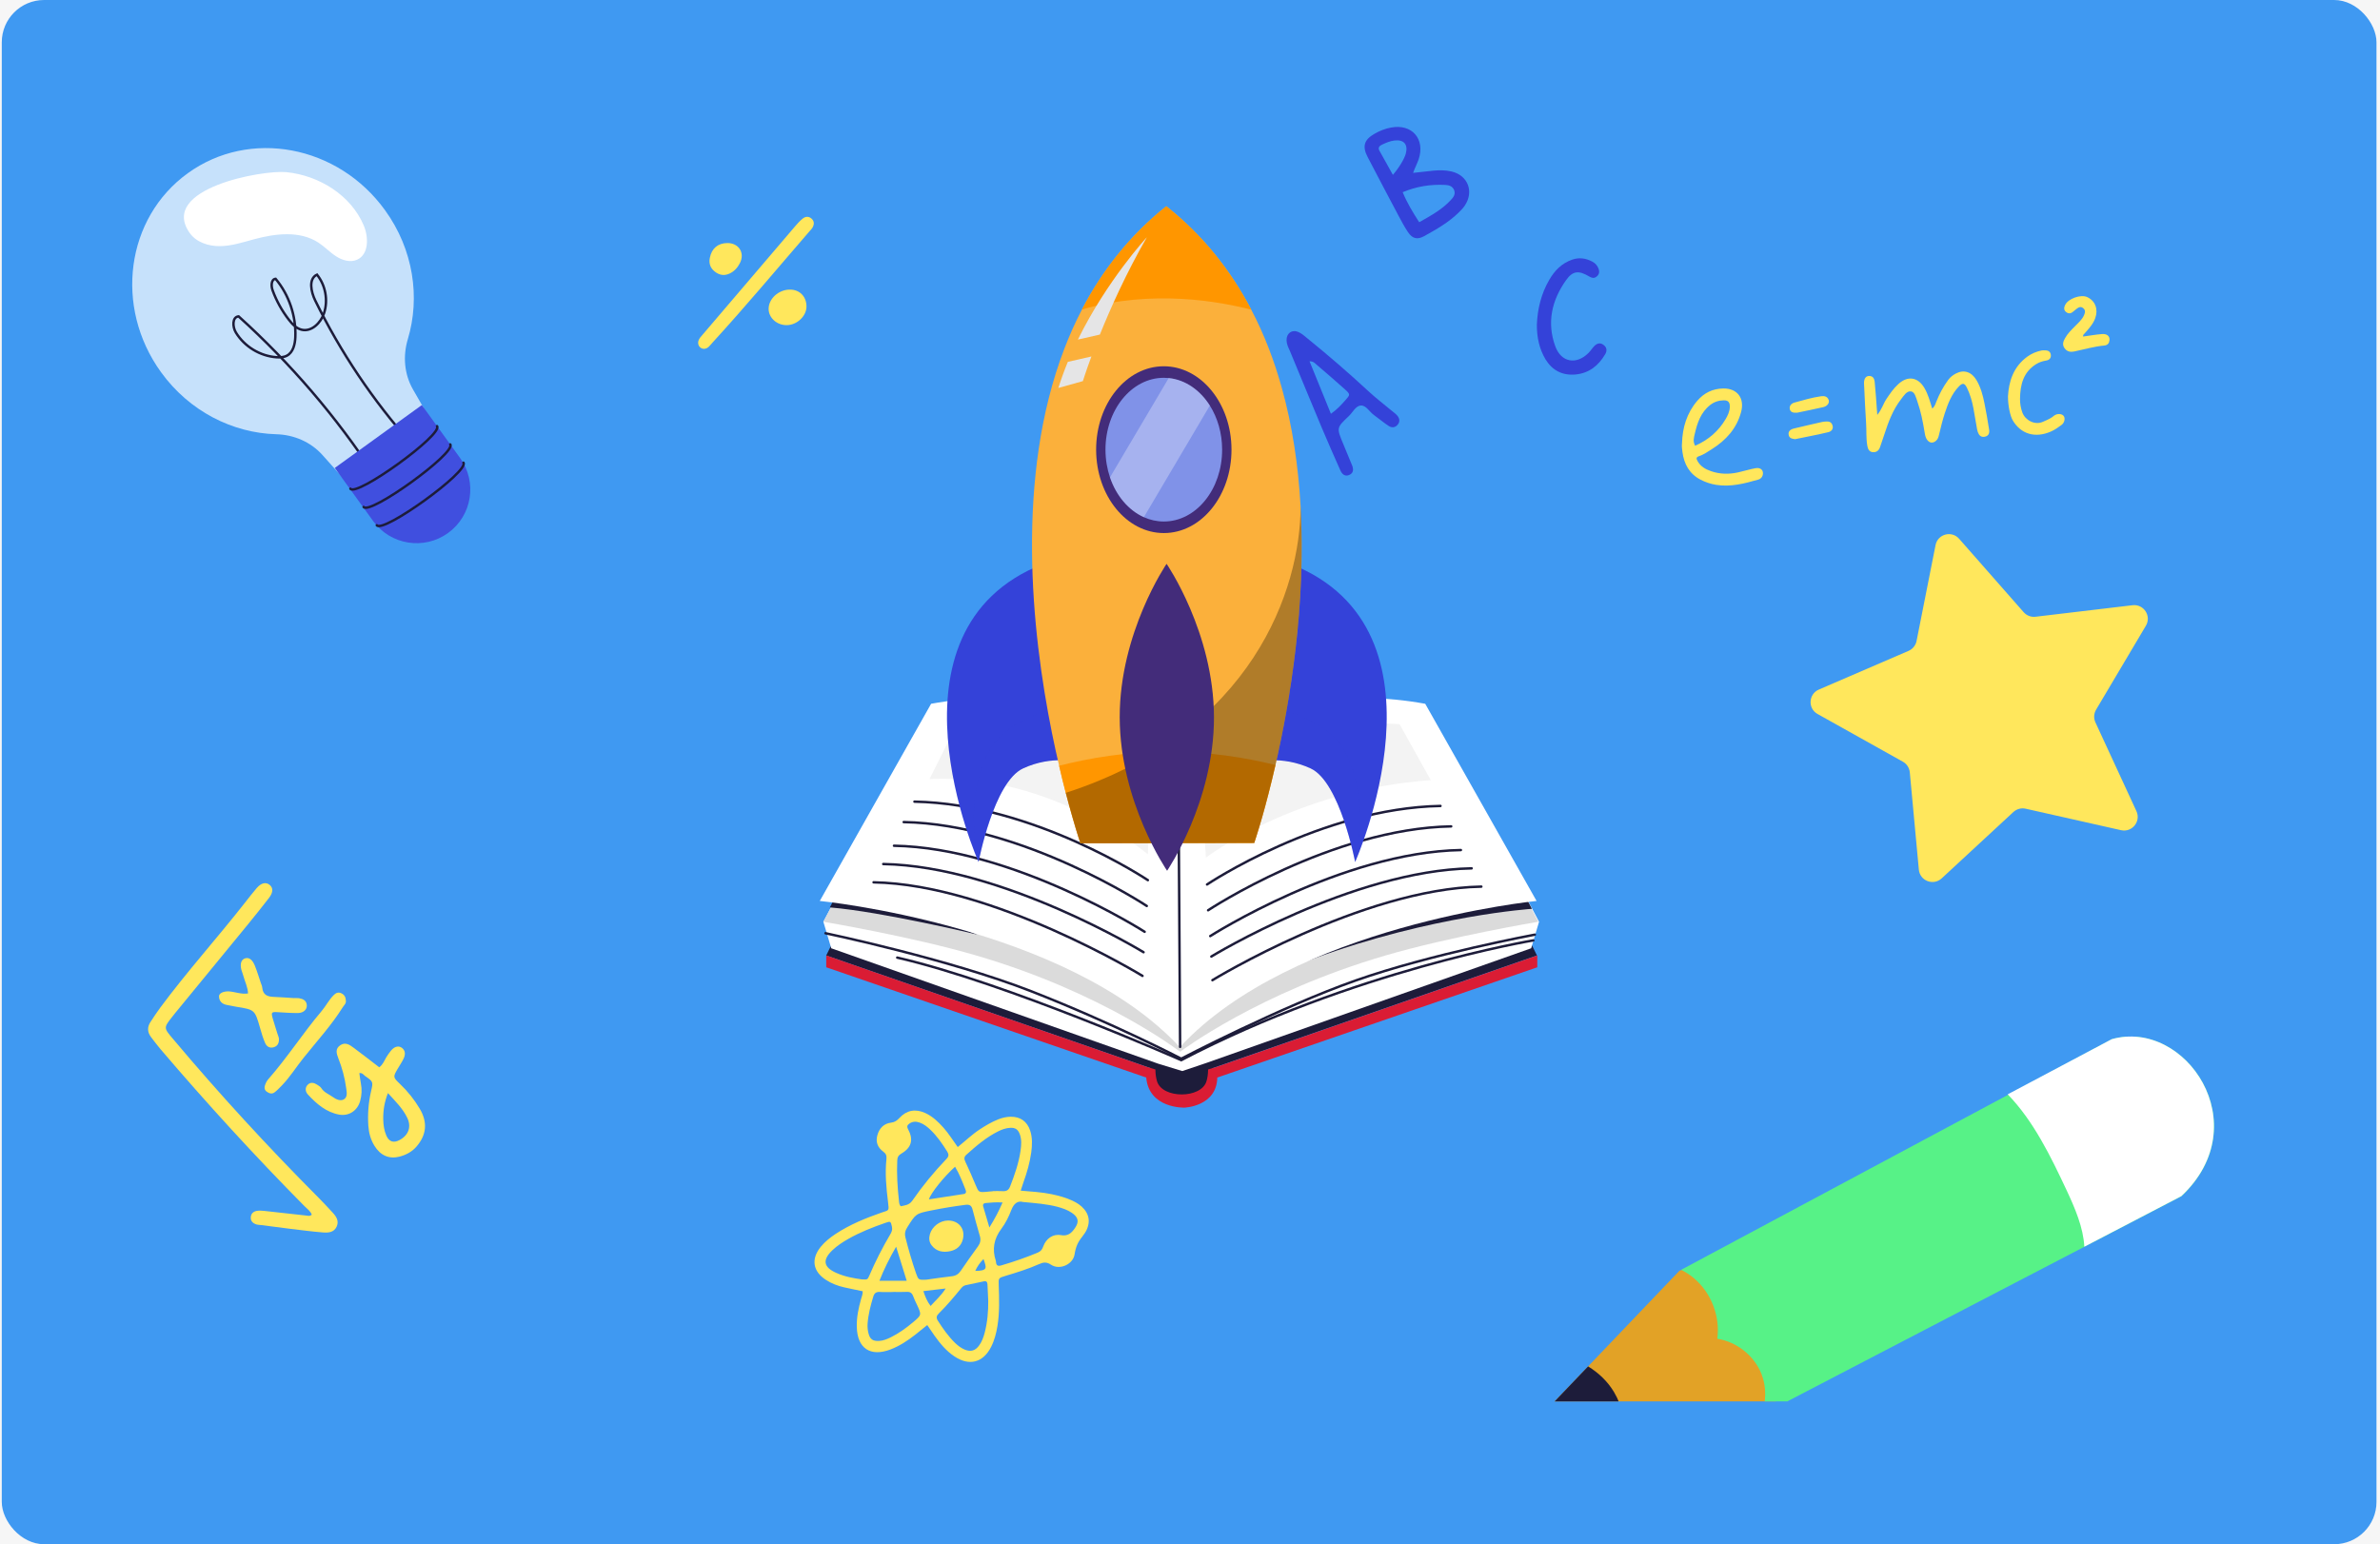 <svg width="450" height="292" viewBox="0 0 450 292" fill="none" xmlns="http://www.w3.org/2000/svg">
<rect width="450" height="292" fill="#A8A8A8"/>
<rect width="1487.33" height="822" transform="translate(-780 -1451)" fill="white"/>
<rect width="1488" height="2769" transform="translate(-780.336 -1451)" fill="white"/>
<rect width="1488.33" height="1853" transform="translate(-785 -788.32)" fill="white"/>
<g clip-path="url(#clip0_3438_597)">
<rect width="1498" height="1418" transform="translate(-790 -100)" fill="#F6F6F6"/>
<rect x="0.336" width="449" height="292" rx="8" fill="#3F99F2"/>
<path d="M268.222 135.113L222.535 148.414L178.593 135.113L156.221 180.669L217.594 201.996C217.62 203.905 218.351 207.277 222.528 207.687C222.528 207.687 229.243 208.528 229.224 201.996L290.597 180.669L268.222 135.113Z" fill="#1D1C3A"/>
<path d="M229.937 201.774L228.423 202.227C228.423 202.253 228.423 202.275 228.42 202.3C228.412 203.119 228.303 203.832 228.116 204.458C227.125 207.782 219.752 207.782 218.764 204.458C218.578 203.832 218.465 203.116 218.461 202.3C218.461 202.275 218.457 202.253 218.457 202.227L216.943 201.774L156.221 180.669V182.907L216.724 203.756C217.239 209.651 223.914 209.446 223.95 209.446C223.95 209.446 230.051 209.241 230.161 203.756L290.663 182.907V180.669L229.937 201.774Z" fill="#DA1C34"/>
<path d="M288.561 169.687L269.85 134.163L223.882 146.637H222.799L176.831 134.163L158.12 169.687L155.677 174.295L157.169 179.312L218.999 201.141L223.542 202.531L228.179 200.966L289.508 179.312L291 174.295L288.561 169.687Z" fill="white"/>
<path d="M156.086 176.467C156.086 176.467 179.409 181.349 195.004 187.449C210.598 193.549 223.344 200.193 223.344 200.193C223.344 200.193 242.055 190.433 256.293 185.415C270.53 180.398 290.192 176.737 290.192 176.737" stroke="#1D1C3A" stroke-width="0.463" stroke-miterlimit="10" stroke-linecap="round"/>
<path d="M269.715 134.163L223.746 146.842V146.772L176.831 134.163L155.677 174.295C155.677 174.295 172.303 177.089 184.559 180.669C208.693 187.72 223.066 198.837 223.066 198.837H223.202C223.202 198.837 237.845 187.72 261.98 180.669C274.235 177.089 290.861 174.295 290.861 174.295L269.715 134.163Z" fill="#DBDBDB"/>
<path d="M156.898 171.585L159.338 166.974L184.829 176.734C184.832 176.738 166.798 172.397 156.898 171.585Z" fill="#1D1C3A"/>
<path d="M287.339 167.383L289.644 171.855C289.644 171.855 270.798 173.077 248.558 181.21C226.321 189.347 248.963 180.259 248.963 180.259L287.339 167.383Z" fill="#1D1C3A"/>
<path d="M290.528 170.363L269.477 133.08C239.271 127.587 222.799 144.874 222.799 144.874H222.729C222.729 144.874 206.253 127.587 176.051 133.077L155 170.363C155 170.363 201.667 174.971 223.059 198.007L223.128 197.959C244.52 174.927 290.528 170.363 290.528 170.363Z" fill="white"/>
<path d="M222.799 144.874L223.132 197.959" stroke="#1D1C3A" stroke-width="0.463" stroke-miterlimit="10" stroke-linecap="round"/>
<path d="M289.918 177.82C289.918 177.82 255.748 183.514 223.341 200.465C223.341 200.465 190.257 185.822 169.644 181.075" stroke="#1D1C3A" stroke-width="0.463" stroke-miterlimit="10" stroke-linecap="round"/>
<path d="M227.001 147.723L228.018 162.165C228.018 162.165 244.695 149.351 270.526 147.522L264.627 136.946C264.627 136.943 243.883 134.909 227.001 147.723Z" fill="#F3F3F3"/>
<path d="M217.035 161.55C217.035 161.55 198.932 146.092 175.748 147.314L180.832 137.143C180.832 137.143 198.731 133.688 217.441 147.109L217.035 161.55Z" fill="#F3F3F3"/>
<path d="M228.222 167.248C228.222 167.248 249.781 152.806 272.358 152.4" stroke="#1D1C3A" stroke-width="0.463" stroke-miterlimit="10" stroke-linecap="round"/>
<path d="M228.423 172.126C228.423 172.126 251.811 156.668 274.387 156.262" stroke="#1D1C3A" stroke-width="0.463" stroke-miterlimit="10" stroke-linecap="round"/>
<path d="M228.828 177.008C228.828 177.008 253.643 161.144 276.22 160.738" stroke="#1D1C3A" stroke-width="0.463" stroke-miterlimit="10" stroke-linecap="round"/>
<path d="M229.033 180.874C229.033 180.874 255.677 164.604 278.253 164.198" stroke="#1D1C3A" stroke-width="0.463" stroke-miterlimit="10" stroke-linecap="round"/>
<path d="M229.238 185.346C229.238 185.346 257.509 168.059 280.085 167.653" stroke="#1D1C3A" stroke-width="0.463" stroke-miterlimit="10" stroke-linecap="round"/>
<path d="M217.034 166.432C217.034 166.432 195.474 151.995 172.898 151.585" stroke="#1D1C3A" stroke-width="0.463" stroke-miterlimit="10" stroke-linecap="round"/>
<path d="M216.83 171.314C216.83 171.314 193.441 155.856 170.865 155.45" stroke="#1D1C3A" stroke-width="0.463" stroke-miterlimit="10" stroke-linecap="round"/>
<path d="M216.424 176.193C216.424 176.193 191.61 160.329 169.033 159.923" stroke="#1D1C3A" stroke-width="0.463" stroke-miterlimit="10" stroke-linecap="round"/>
<path d="M216.218 180.059C216.218 180.059 189.575 163.789 166.999 163.383" stroke="#1D1C3A" stroke-width="0.463" stroke-miterlimit="10" stroke-linecap="round"/>
<path d="M216.018 184.534C216.018 184.534 187.747 167.248 165.171 166.842" stroke="#1D1C3A" stroke-width="0.463" stroke-miterlimit="10" stroke-linecap="round"/>
<g clip-path="url(#clip1_3438_597)">
<path d="M347.476 255.952L331.259 268.461L297.189 273.939C292.694 274.668 289.85 269.284 292.995 265.991L317.551 240.277L337.93 234.007L347.476 255.952Z" fill="#E2A226"/>
<path d="M320.283 241.702C323.555 244.457 325.27 248.922 324.698 253.15C328.368 253.72 331.655 256.332 333.037 259.768C334.022 262.238 333.974 265.057 333.037 267.542L412.455 226.201C426.909 212.631 413.218 192.602 399.304 196.513L317.853 240.119C318.726 240.546 319.536 241.069 320.283 241.702Z" fill="#57F287"/>
<path d="M297.189 273.939L307.084 272.34C307.434 269.189 306.782 265.912 305.146 263.188C303.955 261.209 302.24 259.578 300.27 258.375L292.995 265.991C289.85 269.284 292.694 274.668 297.189 273.939Z" fill="#1D1C3A"/>
<path d="M379.608 206.932C384.484 211.951 387.724 218.633 390.742 225.061C392.315 228.418 393.919 232.139 394.094 235.749L412.439 226.185C426.893 212.616 413.202 192.586 399.288 196.497L379.608 206.932Z" fill="white"/>
</g>
<path d="M370.426 101.882L382.626 115.762C383.186 116.402 384.026 116.722 384.866 116.622L403.216 114.442C405.336 114.192 406.826 116.482 405.736 118.322L396.316 134.202C395.886 134.932 395.836 135.832 396.196 136.602L403.946 153.382C404.846 155.322 403.126 157.452 401.036 156.982L383.006 152.922C382.176 152.732 381.316 152.972 380.686 153.542L367.126 166.092C365.556 167.542 363.006 166.562 362.806 164.442L361.096 146.042C361.016 145.202 360.526 144.442 359.786 144.032L343.656 135.012C341.786 133.972 341.936 131.242 343.896 130.392L360.866 123.072C361.646 122.732 362.206 122.042 362.376 121.202L365.966 103.072C366.376 100.982 369.016 100.272 370.426 101.882Z" fill="#FFE75C"/>
<path opacity="0.7" d="M72.811 39.761C63.911 27.431 47.211 24.291 35.511 32.752C23.801 41.202 21.531 58.041 30.441 70.371C35.801 77.791 44.001 81.882 52.231 82.112C55.561 82.201 58.731 83.552 60.961 86.031L64.421 89.901C67.861 93.751 73.661 94.371 77.841 91.352C82.031 88.332 83.251 82.632 80.681 78.151L78.091 73.651C76.431 70.761 76.151 67.332 77.111 64.132C79.481 56.252 78.181 47.191 72.811 39.761Z" fill="white"/>
<path d="M70.851 89.872C63.601 78.812 54.921 68.682 45.111 59.822C43.881 59.942 43.951 61.812 44.591 62.862C46.211 65.532 49.171 67.332 52.281 67.552C52.951 67.602 53.661 67.572 54.251 67.252C55.431 66.622 55.781 65.102 55.841 63.762C56.011 59.792 54.661 55.772 52.111 52.722C51.251 52.812 51.241 54.082 51.541 54.892C52.271 56.892 53.311 58.772 54.621 60.462C55.251 61.282 56.011 62.092 57.011 62.342C58.891 62.812 60.671 61.052 61.271 59.212C62.071 56.772 61.551 53.932 59.931 51.932C58.281 52.722 58.801 55.182 59.601 56.822C64.391 66.602 70.521 75.732 77.761 83.872" stroke="#1D1C3A" stroke-width="0.463" stroke-miterlimit="10" stroke-linecap="round"/>
<path d="M84.711 100.792C80.171 104.072 73.821 103.052 70.541 98.512L63.301 88.482L79.761 76.592L87.001 86.622C90.281 91.172 89.261 97.512 84.711 100.792Z" fill="#404FDF"/>
<path d="M66.251 92.411C67.411 94.011 83.791 82.181 82.631 80.581" stroke="#1D1C3A" stroke-width="0.463" stroke-miterlimit="10" stroke-linecap="round"/>
<path d="M68.751 95.861C69.911 97.461 86.291 85.631 85.131 84.031" stroke="#1D1C3A" stroke-width="0.463" stroke-miterlimit="10" stroke-linecap="round"/>
<path d="M71.241 99.321C72.401 100.921 88.781 89.091 87.621 87.491" stroke="#1D1C3A" stroke-width="0.463" stroke-miterlimit="10" stroke-linecap="round"/>
<path d="M54.141 32.552C60.331 33.172 66.371 36.912 68.781 42.652C69.721 44.892 69.741 48.102 67.531 49.102C66.251 49.682 64.721 49.232 63.541 48.462C62.361 47.702 61.391 46.652 60.211 45.882C56.691 43.582 52.061 44.152 48.001 45.252C45.891 45.822 43.781 46.522 41.591 46.542C39.401 46.572 37.071 45.802 35.831 44.002C30.041 35.642 49.661 32.102 54.141 32.552Z" fill="white"/>
<path d="M181.085 216.901C182.566 215.709 183.805 214.504 185.262 213.552C186.381 212.817 187.524 212.143 188.776 211.649C189.522 211.359 190.293 211.179 191.087 211.167C192.916 211.143 194.204 212.046 194.782 213.793C195.227 215.142 195.167 216.528 194.986 217.913C194.71 219.889 194.156 221.781 193.482 223.648C193.314 224.106 193.181 224.564 192.989 225.142C195.011 225.323 196.924 225.419 198.802 225.805C200.162 226.094 201.498 226.443 202.761 227.034C203.616 227.431 204.41 227.937 205.024 228.684C205.915 229.781 206.083 230.997 205.566 232.311C205.349 232.865 205.012 233.359 204.639 233.829C203.785 234.889 203.399 235.768 203.171 237.226C202.87 239.069 200.378 240.238 198.73 239.154C197.887 238.588 197.261 238.672 196.443 239.045C194.409 239.949 192.278 240.612 190.148 241.25C188.776 241.66 188.788 241.66 188.836 243.021C188.92 245.599 189.017 248.166 188.596 250.732C188.367 252.105 188.03 253.443 187.392 254.695C185.875 257.671 183.276 258.358 180.483 256.503C178.931 255.479 177.763 254.069 176.692 252.563C176.247 251.925 175.802 251.274 175.32 250.563C174.526 251.202 173.804 251.792 173.07 252.37C171.625 253.503 170.097 254.515 168.364 255.177C164.56 256.623 162.093 254.961 161.997 250.913C161.949 249.105 162.322 247.37 162.803 245.648C162.936 245.178 163.14 244.72 163.116 244.166C161.937 243.913 160.781 243.696 159.626 243.431C158.41 243.154 157.255 242.72 156.208 242.045C153.68 240.431 153.295 238.082 155.197 235.744C155.991 234.78 156.966 234.009 158.001 233.323C160.709 231.54 163.682 230.335 166.727 229.275C168.099 228.805 168.123 229.046 167.906 227.299C167.569 224.6 167.317 221.877 167.605 219.142C167.666 218.528 167.521 218.142 167.004 217.769C165.944 216.998 165.523 215.938 165.896 214.636C166.269 213.335 167.112 212.456 168.472 212.287C169.182 212.203 169.603 211.89 170.061 211.396C171.421 209.926 173.094 209.625 174.923 210.456C176.307 211.082 177.378 212.106 178.377 213.227C179.376 214.335 180.134 215.6 181.085 216.901ZM175.104 241.985C176.716 241.768 178.329 241.503 179.954 241.334C180.712 241.25 181.23 240.925 181.651 240.31C182.71 238.756 183.793 237.214 184.901 235.696C185.346 235.082 185.49 234.479 185.274 233.744C184.804 232.082 184.311 230.419 183.89 228.732C183.697 227.961 183.348 227.72 182.53 227.829C180.375 228.106 178.221 228.455 176.09 228.889C173.142 229.479 173.166 229.504 171.541 232.082C171.144 232.708 171.011 233.274 171.204 234.021C171.77 236.274 172.42 238.503 173.178 240.708C173.647 242.033 173.659 242.033 175.104 241.985ZM193.398 227.287C192.459 227.022 191.701 227.528 191.207 228.829C190.738 230.07 190.124 231.299 189.33 232.359C187.91 234.25 187.56 236.238 188.295 238.443C188.307 238.491 188.307 238.539 188.319 238.588C188.355 239.322 188.68 239.479 189.378 239.262C191.701 238.576 193.988 237.792 196.226 236.853C196.768 236.624 197.045 236.286 197.249 235.708C197.767 234.226 199.079 233.287 200.571 233.552C201.919 233.805 202.605 233.154 203.243 232.226C204.073 231.034 203.905 230.19 202.677 229.347C201.847 228.781 200.908 228.467 199.957 228.202C197.935 227.672 195.865 227.516 193.398 227.287ZM187.705 225.263C187.705 225.251 187.705 225.239 187.705 225.227C188.343 225.227 188.993 225.202 189.631 225.239C190.305 225.275 190.714 225.034 190.979 224.371C191.845 222.154 192.627 219.925 192.964 217.564C193.109 216.54 193.193 215.492 192.82 214.48C192.483 213.564 191.978 213.227 191.027 213.263C190.22 213.299 189.474 213.564 188.764 213.914C186.477 215.046 184.576 216.685 182.698 218.371C182.241 218.781 182.289 219.166 182.53 219.685C183.204 221.118 183.841 222.564 184.443 224.022C185.057 225.48 185.033 225.492 186.682 225.347C187.019 225.299 187.356 225.287 187.705 225.263ZM170.301 228.094C171.108 227.937 171.914 227.865 172.48 227.058C174.43 224.251 176.584 221.612 178.955 219.142C179.436 218.648 179.412 218.251 179.075 217.721C178.149 216.251 177.174 214.829 175.91 213.624C175.332 213.082 174.718 212.576 173.96 212.299C173.286 212.046 172.612 212.01 171.974 212.444C171.553 212.733 171.409 212.998 171.697 213.528C172.757 215.504 172.359 216.998 170.434 218.13C169.88 218.456 169.675 218.805 169.651 219.407C169.531 221.986 169.688 224.552 169.976 227.106C170.012 227.455 170.037 227.805 170.301 228.094ZM186.85 245.961C186.802 244.925 186.766 243.889 186.706 242.852C186.682 242.455 186.513 242.19 186.056 242.286C184.901 242.527 183.745 242.792 182.59 243.021C182.168 243.105 181.904 243.383 181.651 243.696C180.339 245.298 179.003 246.889 177.523 248.346C177.053 248.804 176.969 249.166 177.33 249.744C178.293 251.238 179.304 252.696 180.592 253.949C181.133 254.467 181.723 254.912 182.409 255.202C183.529 255.671 184.407 255.418 185.129 254.418C185.659 253.696 185.96 252.852 186.188 251.985C186.694 250.009 186.874 247.997 186.85 245.961ZM162.972 241.925C164.007 241.973 164.031 241.985 164.368 241.202C165.523 238.515 166.847 235.913 168.328 233.407C168.592 232.973 168.761 232.54 168.652 232.009C168.436 230.913 168.352 230.901 167.425 231.226C164.994 232.07 162.599 233.009 160.36 234.286C159.289 234.901 158.254 235.576 157.351 236.443C155.461 238.262 155.702 239.624 158.121 240.696C159.734 241.419 161.443 241.72 162.972 241.925ZM168.929 244.298V244.31C168.087 244.31 167.244 244.358 166.402 244.298C165.68 244.25 165.319 244.503 165.114 245.19C164.608 246.852 164.175 248.527 164.043 250.262C163.995 250.912 164.055 251.551 164.223 252.178C164.512 253.25 165.042 253.611 166.173 253.563C166.98 253.527 167.714 253.226 168.424 252.876C169.94 252.129 171.3 251.141 172.6 250.057C174.273 248.647 174.273 248.647 173.382 246.732C173.13 246.19 172.853 245.66 172.66 245.105C172.444 244.503 172.095 244.25 171.445 244.286C170.614 244.334 169.772 244.298 168.929 244.298ZM180.58 220.624C178.498 222.48 175.994 225.6 175.633 226.793C177.848 226.455 180.026 226.118 182.205 225.781C182.674 225.708 182.722 225.383 182.578 225.01C182 223.564 181.458 222.094 180.58 220.624ZM171.433 242.178C170.759 239.997 170.133 238.021 169.435 235.744C168.159 237.961 167.16 239.961 166.281 242.178C168.063 242.178 169.627 242.178 171.433 242.178ZM189.558 227.383C188.367 227.299 187.404 227.395 186.429 227.479C186.02 227.516 185.767 227.684 185.9 228.142C186.249 229.347 186.61 230.552 187.067 232.106C188.09 230.467 188.824 229.07 189.558 227.383ZM174.586 244.142C174.935 245.19 175.284 246.081 175.958 246.949C176.897 245.889 177.932 245.021 178.799 243.648C177.246 243.828 175.994 243.973 174.586 244.142ZM184.395 240.322C186.778 240.286 186.562 239.804 185.96 238.069C185.286 238.756 184.78 239.467 184.395 240.322Z" fill="#FFE75C"/>
<path d="M179.22 230.792C181.254 230.768 182.542 232.346 182.06 234.322C181.747 235.599 180.869 236.346 179.617 236.599C178.281 236.864 177.053 236.648 176.163 235.503C175.669 234.876 175.609 234.154 175.814 233.395C176.235 231.925 177.691 230.816 179.22 230.792Z" fill="#FFE75C"/>
<path d="M267.182 32.689C268.728 32.519 269.899 32.383 271.071 32.264C272.192 32.162 273.313 32.162 274.4 32.417C277.541 33.114 278.764 36.242 276.93 38.911C276.624 39.37 276.217 39.778 275.826 40.169C273.907 42.055 271.598 43.364 269.271 44.656C267.963 45.37 267.046 45.132 266.214 43.891C265.552 42.905 264.992 41.851 264.431 40.797C262.461 37.092 260.509 33.386 258.573 29.663C257.537 27.674 257.927 26.416 259.863 25.312C260.831 24.751 261.884 24.326 262.988 24.122C266.979 23.357 269.526 26.297 268.218 30.173C268.082 30.564 267.896 30.938 267.743 31.329C267.573 31.686 267.42 32.06 267.182 32.689ZM268.337 42.021C270.613 40.746 272.684 39.591 274.315 37.823C274.79 37.313 275.249 36.752 274.943 35.953C274.637 35.188 273.958 35.001 273.245 34.967C270.494 34.831 267.845 35.239 265.212 36.344C266.045 38.367 267.131 40.151 268.337 42.021ZM263.361 33.063C264.482 31.788 265.569 29.986 265.807 29.034C266.265 27.3 265.433 26.349 263.633 26.57C262.801 26.672 262.037 27.012 261.273 27.368C260.763 27.606 260.509 27.963 260.831 28.524C261.663 30.02 262.495 31.516 263.361 33.063Z" fill="#3442D9"/>
<path d="M243.255 64.358C243.221 63.032 244.257 62.25 245.479 62.777C246.108 63.049 246.651 63.525 247.177 63.967C251.134 67.18 254.989 70.495 258.725 73.963C260.1 75.237 261.612 76.393 263.055 77.6C263.429 77.906 263.836 78.195 264.159 78.552C264.618 79.062 264.753 79.674 264.295 80.269C263.836 80.864 263.174 80.932 262.614 80.575C261.612 79.929 260.712 79.147 259.761 78.467C258.929 77.872 258.3 76.631 257.315 76.682C256.314 76.733 255.77 77.991 255.023 78.688C252.697 80.881 252.713 80.898 253.936 83.856C254.497 85.216 255.057 86.559 255.617 87.918C255.957 88.718 255.957 89.482 255.04 89.839C254.225 90.145 253.715 89.601 253.41 88.904C252.255 86.287 251.083 83.669 249.979 81.034C247.925 76.138 245.904 71.243 243.883 66.347C243.594 65.718 243.272 65.089 243.255 64.358ZM251.644 78.246C252.849 77.396 253.58 76.563 254.327 75.73C255.329 74.626 255.346 74.575 254.293 73.623C252.544 72.042 250.744 70.512 248.944 68.965C248.621 68.676 248.315 68.302 247.602 68.319C248.978 71.685 250.268 74.864 251.644 78.246Z" fill="#3442D9"/>
<path d="M290.584 61.349C290.703 58.477 291.382 55.57 292.927 52.918C293.929 51.184 295.254 49.807 297.223 49.11C298.565 48.634 299.839 48.821 301.061 49.467C301.639 49.773 302.046 50.232 302.267 50.861C302.471 51.473 302.335 51.966 301.826 52.34C301.367 52.68 300.925 52.544 300.467 52.272C298.514 51.116 297.376 51.167 296.086 53.003C293.403 56.794 292.435 60.992 294.065 65.48C295.169 68.523 298.039 69.05 300.348 66.738C300.739 66.347 301.044 65.854 301.418 65.463C301.893 64.97 302.471 64.732 303.099 65.157C303.812 65.616 303.914 66.296 303.507 66.976C302.233 69.152 300.433 70.58 297.852 70.818C295.406 71.022 293.505 70.053 292.214 67.945C291.042 65.956 290.567 63.797 290.584 61.349Z" fill="#3442D9"/>
<path d="M58.951 229.689C58.692 228.992 58.06 228.571 57.558 228.068C48.13 218.534 39.092 208.643 30.394 198.444C29.746 197.682 29.146 196.887 28.547 196.093C27.867 195.201 27.818 194.244 28.417 193.304C29.033 192.347 29.665 191.407 30.329 190.499C35.383 183.689 41.052 177.398 46.284 170.733C47.029 169.793 47.742 168.836 48.535 167.928C49.394 166.939 50.252 166.761 50.949 167.296C51.662 167.847 51.678 168.723 50.884 169.761C49.621 171.398 48.325 173.02 47.029 174.609C42.429 180.235 37.812 185.845 33.196 191.472C32.985 191.731 32.775 191.991 32.58 192.25C30.928 194.342 30.928 194.358 32.694 196.433C41.457 206.859 50.657 216.864 60.263 226.511C61.154 227.403 62.012 228.344 62.871 229.268C63.583 230.03 64.15 230.873 63.648 231.959C63.13 233.062 62.061 233.127 61.056 233.046C58.999 232.884 56.958 232.608 54.901 232.365C53.055 232.138 51.208 231.894 49.345 231.651C49.086 231.619 48.811 231.619 48.552 231.554C47.839 231.343 47.353 230.922 47.418 230.127C47.483 229.446 47.952 229.057 48.6 228.96C49.054 228.895 49.523 228.927 49.993 228.976C52.569 229.252 55.16 229.56 57.736 229.835C58.125 229.851 58.513 230.062 58.951 229.689Z" fill="#FFE75C"/>
<path d="M67.943 202.919C68.04 203.568 68.105 204.232 68.234 204.865C68.461 206 68.396 207.119 68.088 208.221C67.57 210.021 65.983 211.091 64.136 210.767C61.658 210.313 59.844 208.724 58.208 206.956C57.77 206.486 57.592 205.708 58.175 205.124C58.742 204.54 59.406 204.751 59.989 205.124C60.265 205.303 60.589 205.497 60.751 205.757C61.285 206.6 62.209 206.908 62.938 207.443C63.537 207.881 64.347 208.254 64.995 207.897C65.788 207.443 65.545 206.454 65.448 205.708C65.189 203.795 64.687 201.93 63.974 200.13C63.602 199.173 63.359 198.314 64.331 197.649C65.286 197.001 66.112 197.552 66.857 198.119C68.445 199.303 70.032 200.519 71.701 201.816C72.365 201.346 72.64 200.617 73.029 199.936C73.288 199.482 73.628 199.044 73.952 198.638C74.584 197.876 75.394 197.665 76.026 198.168C76.706 198.719 76.641 199.465 76.317 200.163C76.009 200.811 75.588 201.427 75.216 202.06C74.292 203.649 74.276 203.681 75.653 204.994C77.111 206.389 78.342 207.929 79.362 209.648C80.885 212.226 80.658 214.593 78.747 216.815C77.888 217.804 76.771 218.388 75.54 218.712C73.563 219.215 71.927 218.501 70.794 216.653C70.081 215.501 69.741 214.237 69.644 212.875C69.498 210.67 69.66 208.497 70.162 206.34C70.583 204.54 70.567 204.524 69.012 203.454C68.736 203.227 68.51 202.838 67.943 202.919ZM73.353 206.697C72.705 208.302 72.43 209.956 72.462 211.626C72.478 212.696 72.624 213.75 73.045 214.723C73.58 215.955 74.471 216.182 75.621 215.534C77.338 214.577 77.791 212.956 76.981 211.334C76.155 209.616 74.794 208.286 73.353 206.697Z" fill="#FFE75C"/>
<path d="M46.898 187.856C46.85 186.656 46.315 185.65 46.024 184.564C45.926 184.175 45.764 183.818 45.651 183.429C45.343 182.262 45.602 181.467 46.315 181.224C47.06 180.981 47.708 181.418 48.194 182.618C48.615 183.672 48.939 184.742 49.296 185.813C49.409 186.121 49.555 186.445 49.587 186.769C49.717 188.115 50.559 188.472 51.758 188.504C53.021 188.537 54.268 188.666 55.532 188.731C55.856 188.747 56.196 188.699 56.52 188.747C57.281 188.877 57.962 189.185 58.01 190.093C58.059 190.871 57.411 191.52 56.407 191.553C55.078 191.585 53.75 191.455 52.422 191.39C51.369 191.326 51.256 191.439 51.531 192.461C51.822 193.482 52.163 194.487 52.471 195.509C52.568 195.817 52.73 196.141 52.746 196.466C52.762 197.179 52.535 197.795 51.774 198.022C50.996 198.265 50.429 197.892 50.138 197.244C49.733 196.336 49.458 195.379 49.182 194.422C48.178 190.936 48.194 190.936 44.663 190.369C44.08 190.272 43.497 190.142 42.897 190.028C42.007 189.866 41.44 189.347 41.407 188.423C41.391 187.791 42.282 187.418 43.302 187.466C44.517 187.564 45.651 188.05 46.898 187.856Z" fill="#FFE75C"/>
<path d="M65.398 189.234C65.463 189.753 65.058 190.061 64.815 190.45C62.661 193.888 59.923 196.871 57.396 200.033C55.987 201.784 54.805 203.714 53.217 205.335C52.796 205.757 52.391 206.194 51.921 206.551C51.435 206.924 50.917 206.778 50.447 206.438C49.897 206.048 49.978 205.53 50.172 205.011C50.285 204.703 50.447 204.395 50.658 204.151C54.303 200.017 57.267 195.363 60.814 191.18C61.624 190.223 62.191 189.072 63.082 188.18C63.454 187.807 63.908 187.532 64.507 187.807C65.123 188.083 65.382 188.569 65.398 189.234Z" fill="#FFE75C"/>
<path d="M133.081 65.968C132.313 65.925 131.829 65.199 132.057 64.445C132.199 63.975 132.54 63.647 132.839 63.291C138.686 56.442 144.518 49.592 150.365 42.757C150.777 42.273 151.218 41.789 151.716 41.376C152.271 40.906 152.911 40.849 153.466 41.362C154.021 41.874 153.949 42.515 153.58 43.113C153.466 43.313 153.281 43.469 153.124 43.654C147.007 50.717 141.019 57.908 134.702 64.801C134.233 65.313 133.863 65.954 133.081 65.968Z" fill="#FFE75C"/>
<path d="M152.484 57.966C152.484 59.774 150.706 61.454 148.771 61.483C146.908 61.511 145.357 60.13 145.329 58.45C145.3 56.528 147.178 54.79 149.283 54.762C151.161 54.719 152.498 56.058 152.484 57.966Z" fill="#FFE75C"/>
<path d="M137.503 45.961C139.708 45.933 140.903 47.855 139.878 49.792C139.437 50.632 138.826 51.315 137.944 51.728C136.934 52.198 136.009 52.027 135.17 51.372C134.302 50.703 133.989 49.806 134.217 48.738C134.558 46.972 135.753 45.975 137.503 45.961Z" fill="#FFE75C"/>
<path d="M354.947 78.45C355.826 77.388 356.079 76.351 356.646 75.494C357.333 74.457 358.031 73.432 358.959 72.6C360.743 70.983 362.659 71.309 363.876 73.396C364.55 74.554 364.9 75.844 365.334 77.255C365.816 76.882 365.924 76.423 366.093 76.001C366.671 74.517 367.418 73.13 368.358 71.84C368.756 71.297 369.274 70.911 369.828 70.621C371.359 69.825 372.805 70.332 373.732 71.924C374.516 73.263 374.913 74.759 375.215 76.266C375.552 77.907 375.829 79.571 376.094 81.236C376.203 81.899 375.998 82.442 375.263 82.587C374.552 82.72 374.178 82.322 373.949 81.682C373.829 81.344 373.793 81.019 373.732 80.669C373.54 79.499 373.335 78.329 373.118 77.159C372.865 75.844 372.503 74.566 371.913 73.359C371.467 72.431 371.082 72.334 370.371 73.082C368.997 74.505 368.31 76.327 367.708 78.16C367.274 79.475 366.96 80.826 366.635 82.165C366.527 82.611 366.418 83.021 366.069 83.335C365.478 83.841 364.888 83.817 364.406 83.214C364.093 82.816 363.996 82.334 363.912 81.839C363.586 79.837 363.201 77.835 362.526 75.917C362.261 75.169 362.056 74.119 361.321 74.011C360.526 73.89 359.972 74.807 359.453 75.482C357.899 77.473 357.055 79.788 356.284 82.141C356.019 82.937 355.742 83.733 355.477 84.529C355.26 85.168 354.826 85.542 354.151 85.506C353.44 85.47 353.187 84.963 353.067 84.312C352.802 82.84 352.934 81.344 352.826 79.873C352.669 77.653 352.585 75.434 352.476 73.203C352.464 72.901 352.428 72.612 352.44 72.31C352.476 71.514 352.838 71.08 353.44 71.092C354.127 71.104 354.38 71.574 354.453 72.153C354.549 73.082 354.609 74.023 354.694 74.964C354.754 75.989 354.838 77.075 354.947 78.45Z" fill="#FFE75C"/>
<path d="M318.026 83.841C318.11 80.85 318.93 78.112 320.906 75.796C322.183 74.3 323.822 73.492 325.822 73.456C328.521 73.419 329.883 75.337 329.208 77.882C328.377 81.019 326.352 83.238 323.677 84.927C322.894 85.421 322.111 85.976 321.207 86.278C320.629 86.471 320.749 86.784 320.966 87.182C321.532 88.207 322.448 88.726 323.496 89.088C325.183 89.679 326.895 89.703 328.606 89.329C329.714 89.088 330.799 88.738 331.919 88.533C332.944 88.34 333.522 88.98 333.281 89.872C333.16 90.294 332.835 90.572 332.474 90.68C329.859 91.428 327.232 92.128 324.473 91.681C323.448 91.513 322.46 91.187 321.532 90.704C319.424 89.607 318.411 87.761 318.11 85.469C318.05 84.951 317.954 84.408 318.026 83.841ZM320.508 84.287C323.014 83.19 324.93 81.525 326.268 79.257C326.654 78.606 327.015 77.87 327.063 77.038C327.111 76.145 326.822 75.687 325.943 75.699C324.991 75.711 324.123 75.977 323.34 76.592C321.544 78.015 320.906 80.017 320.424 82.104C320.279 82.767 320.05 83.455 320.508 84.287Z" fill="#FFE75C"/>
<path d="M379.66 74.94C379.817 72.19 380.636 69.379 383.335 67.425C384.155 66.834 385.058 66.472 386.034 66.267C386.263 66.219 386.528 66.255 386.769 66.255C387.36 66.267 387.721 66.581 387.77 67.148C387.818 67.727 387.444 68.089 386.914 68.173C386.215 68.282 385.577 68.487 384.974 68.861C382.54 70.38 381.974 72.781 381.937 75.398C381.925 76.279 382.07 77.171 382.383 78.016C382.938 79.487 384.745 80.44 386.251 79.765C386.842 79.499 387.432 79.27 387.974 78.908C388.143 78.8 388.276 78.655 388.444 78.546C389.047 78.16 389.854 78.221 390.192 78.655C390.517 79.077 390.372 79.934 389.77 80.368C389.131 80.826 388.493 81.297 387.758 81.61C384.805 82.889 382.106 82.105 380.552 79.475C380.07 78.631 379.648 76.689 379.66 74.94Z" fill="#FFE75C"/>
<path d="M393.866 63.637C395.047 63.481 396.24 63.263 397.433 63.167C398.553 63.07 399.096 63.758 398.77 64.699C398.614 65.157 398.252 65.302 397.866 65.338C395.938 65.519 394.083 66.062 392.203 66.46C391.528 66.605 390.841 66.532 390.359 65.845C389.853 65.145 390.13 64.518 390.468 63.915C390.95 63.046 391.673 62.359 392.372 61.647C392.986 61.02 393.673 60.441 394.047 59.584C394.264 59.078 394.348 58.632 393.866 58.258C393.432 57.908 393.034 58.077 392.661 58.378C392.432 58.559 392.191 58.74 391.974 58.933C391.54 59.319 391.094 59.355 390.636 58.993C390.142 58.595 390.263 58.089 390.48 57.642C391.07 56.448 393.444 55.628 394.625 56.171C396.167 56.87 396.77 58.487 396.155 60.175C395.734 61.321 394.914 62.178 394.143 63.058C394.01 63.203 393.818 63.3 393.866 63.637Z" fill="#FFE75C"/>
<path d="M339.415 83.045C338.921 82.972 338.343 82.936 338.198 82.261C338.065 81.658 338.403 81.224 339.174 81.031C340.945 80.596 342.741 80.198 344.524 79.788C344.765 79.728 345.018 79.728 345.259 79.704C345.874 79.655 346.32 79.836 346.5 80.488C346.681 81.187 346.199 81.597 345.705 81.718C343.645 82.213 341.548 82.599 339.415 83.045Z" fill="#FFE75C"/>
<path d="M339.799 78.04C339.076 78.088 338.51 77.968 338.402 77.316C338.293 76.701 338.751 76.267 339.293 76.122C340.956 75.664 342.607 75.169 344.318 74.928C344.921 74.844 345.535 74.94 345.764 75.652C345.945 76.207 345.487 76.822 344.716 76.99C343.029 77.376 341.342 77.714 339.799 78.04Z" fill="#FFE75C"/>
<path d="M197.14 106.666C165.462 119.191 185.022 163.003 185.022 163.003C185.022 163.003 187.883 147.872 193.431 145.303C198.978 142.734 203.866 144.123 203.866 144.123L197.14 106.666Z" fill="#3442D9"/>
<path opacity="0.2" d="M203.866 144.125C203.866 144.125 198.98 142.736 193.428 145.3C187.883 147.872 185.025 163.005 185.025 163.005C185.025 163.005 181.916 150.968 187.152 141.661C190.986 135.332 200.89 133.76 200.89 133.76L203.866 144.125Z" fill="#3442D9"/>
<path d="M244.106 106.666C275.784 119.191 256.226 163.005 256.226 163.005C256.226 163.005 253.365 147.875 247.818 145.306C242.271 142.737 237.382 144.125 237.382 144.125L244.106 106.666Z" fill="#3442D9"/>
<path opacity="0.2" d="M237.38 144.125C237.38 144.125 242.266 142.736 247.818 145.3C253.363 147.872 256.221 163.005 256.221 163.005C256.221 163.005 259.33 150.968 254.094 141.661C250.26 135.332 240.356 133.76 240.356 133.76L237.38 144.125Z" fill="#3442D9"/>
<path d="M241.162 144.653C240.253 148.618 239.377 151.945 238.671 154.422C237.752 157.605 237.145 159.401 237.145 159.401L204.281 159.458C204.281 159.458 203.674 157.682 202.778 154.534C202.396 153.227 201.969 151.674 201.509 149.922C201.105 148.369 200.678 146.65 200.254 144.797C199.794 142.854 199.335 140.754 198.886 138.533C195.016 119.305 191.963 90.184 201.22 65.997C202.196 63.44 203.307 60.938 204.575 58.516C208.39 51.194 213.585 44.528 220.518 39C227.509 44.528 232.736 51.217 236.586 58.563C237.842 60.953 238.953 63.421 239.919 65.932C240.84 68.323 241.637 70.757 242.321 73.225C242.321 73.225 242.321 73.234 242.333 73.247C244.398 80.584 245.486 88.221 245.913 95.779C246.952 114.383 243.933 132.538 241.162 144.653Z" fill="#FBB03B"/>
<path d="M241.162 144.653C240.253 148.618 239.377 151.945 238.671 154.422C237.752 157.605 237.145 159.401 237.145 159.401L204.281 159.458C204.281 159.458 203.674 157.682 202.778 154.534C202.396 153.227 201.969 151.674 201.509 149.923C201.105 148.37 200.678 146.651 200.254 144.797C206.143 143.301 213.223 142.129 220.843 142.116C228.337 142.109 235.318 143.224 241.162 144.653Z" fill="#FF9600"/>
<path opacity="0.3" d="M201.509 149.922C201.969 151.681 202.398 153.229 202.773 154.536C203.676 157.684 204.283 159.463 204.283 159.463L237.15 159.408C237.15 159.408 237.757 157.612 238.671 154.426C241.524 144.369 247.291 120.468 245.903 95.781C245.918 111.252 236.898 138.463 201.509 149.922Z" fill="black"/>
<path d="M220.075 100.798C227.143 100.786 232.861 93.716 232.846 85.007C232.832 76.298 227.09 69.247 220.023 69.259C212.955 69.271 207.237 76.341 207.252 85.05C207.266 93.759 213.008 100.81 220.075 100.798Z" fill="#432C7A"/>
<path d="M209.019 85.044C209.022 86.892 209.326 88.659 209.87 90.266C211.056 93.752 213.386 96.498 216.277 97.797C217.46 98.329 218.738 98.617 220.069 98.614C226.16 98.604 231.089 92.515 231.076 85.007C231.071 81.871 230.202 78.981 228.752 76.686C226.912 73.776 224.133 71.814 220.978 71.486C220.663 71.453 220.343 71.439 220.024 71.439C213.935 71.451 209.007 77.54 209.019 85.044Z" fill="#8092E8"/>
<path opacity="0.3" d="M209.87 90.266C211.056 93.752 213.386 96.497 216.277 97.797L228.752 76.686C226.912 73.776 224.133 71.813 220.978 71.485L209.87 90.266Z" fill="white"/>
<path d="M236.586 58.563C230.719 57.033 217.882 54.655 204.575 58.519C208.39 51.194 213.585 44.528 220.518 39C227.509 44.528 232.736 51.217 236.586 58.563Z" fill="#FF9600"/>
<path d="M206.358 67.408C205.287 70.308 204.745 72.067 204.745 72.067L200.109 73.361C200.633 71.677 201.24 70.032 201.899 68.427C203.384 68.091 204.872 67.749 206.358 67.408Z" fill="#E5E5E6"/>
<path d="M203.801 64.213C209.334 52.963 216.843 44.858 216.843 44.858C212.944 51.639 209.98 58.253 207.961 63.264C206.572 63.577 205.187 63.895 203.801 64.213Z" fill="#E5E5E6"/>
<path d="M211.71 135.649C211.683 119.621 220.573 106.614 220.573 106.614C220.573 106.614 229.506 119.593 229.533 135.621C229.561 151.649 220.67 164.656 220.67 164.656C220.67 164.656 211.738 151.676 211.71 135.649Z" fill="#432C7A"/>
</g>
<defs>
<clipPath id="clip0_3438_597">
<rect width="1498" height="1418" fill="white" transform="translate(-790 -100)"/>
</clipPath>
<clipPath id="clip1_3438_597">
<rect width="223" height="137" fill="white" transform="translate(243 128)"/>
</clipPath>
</defs>
</svg>
